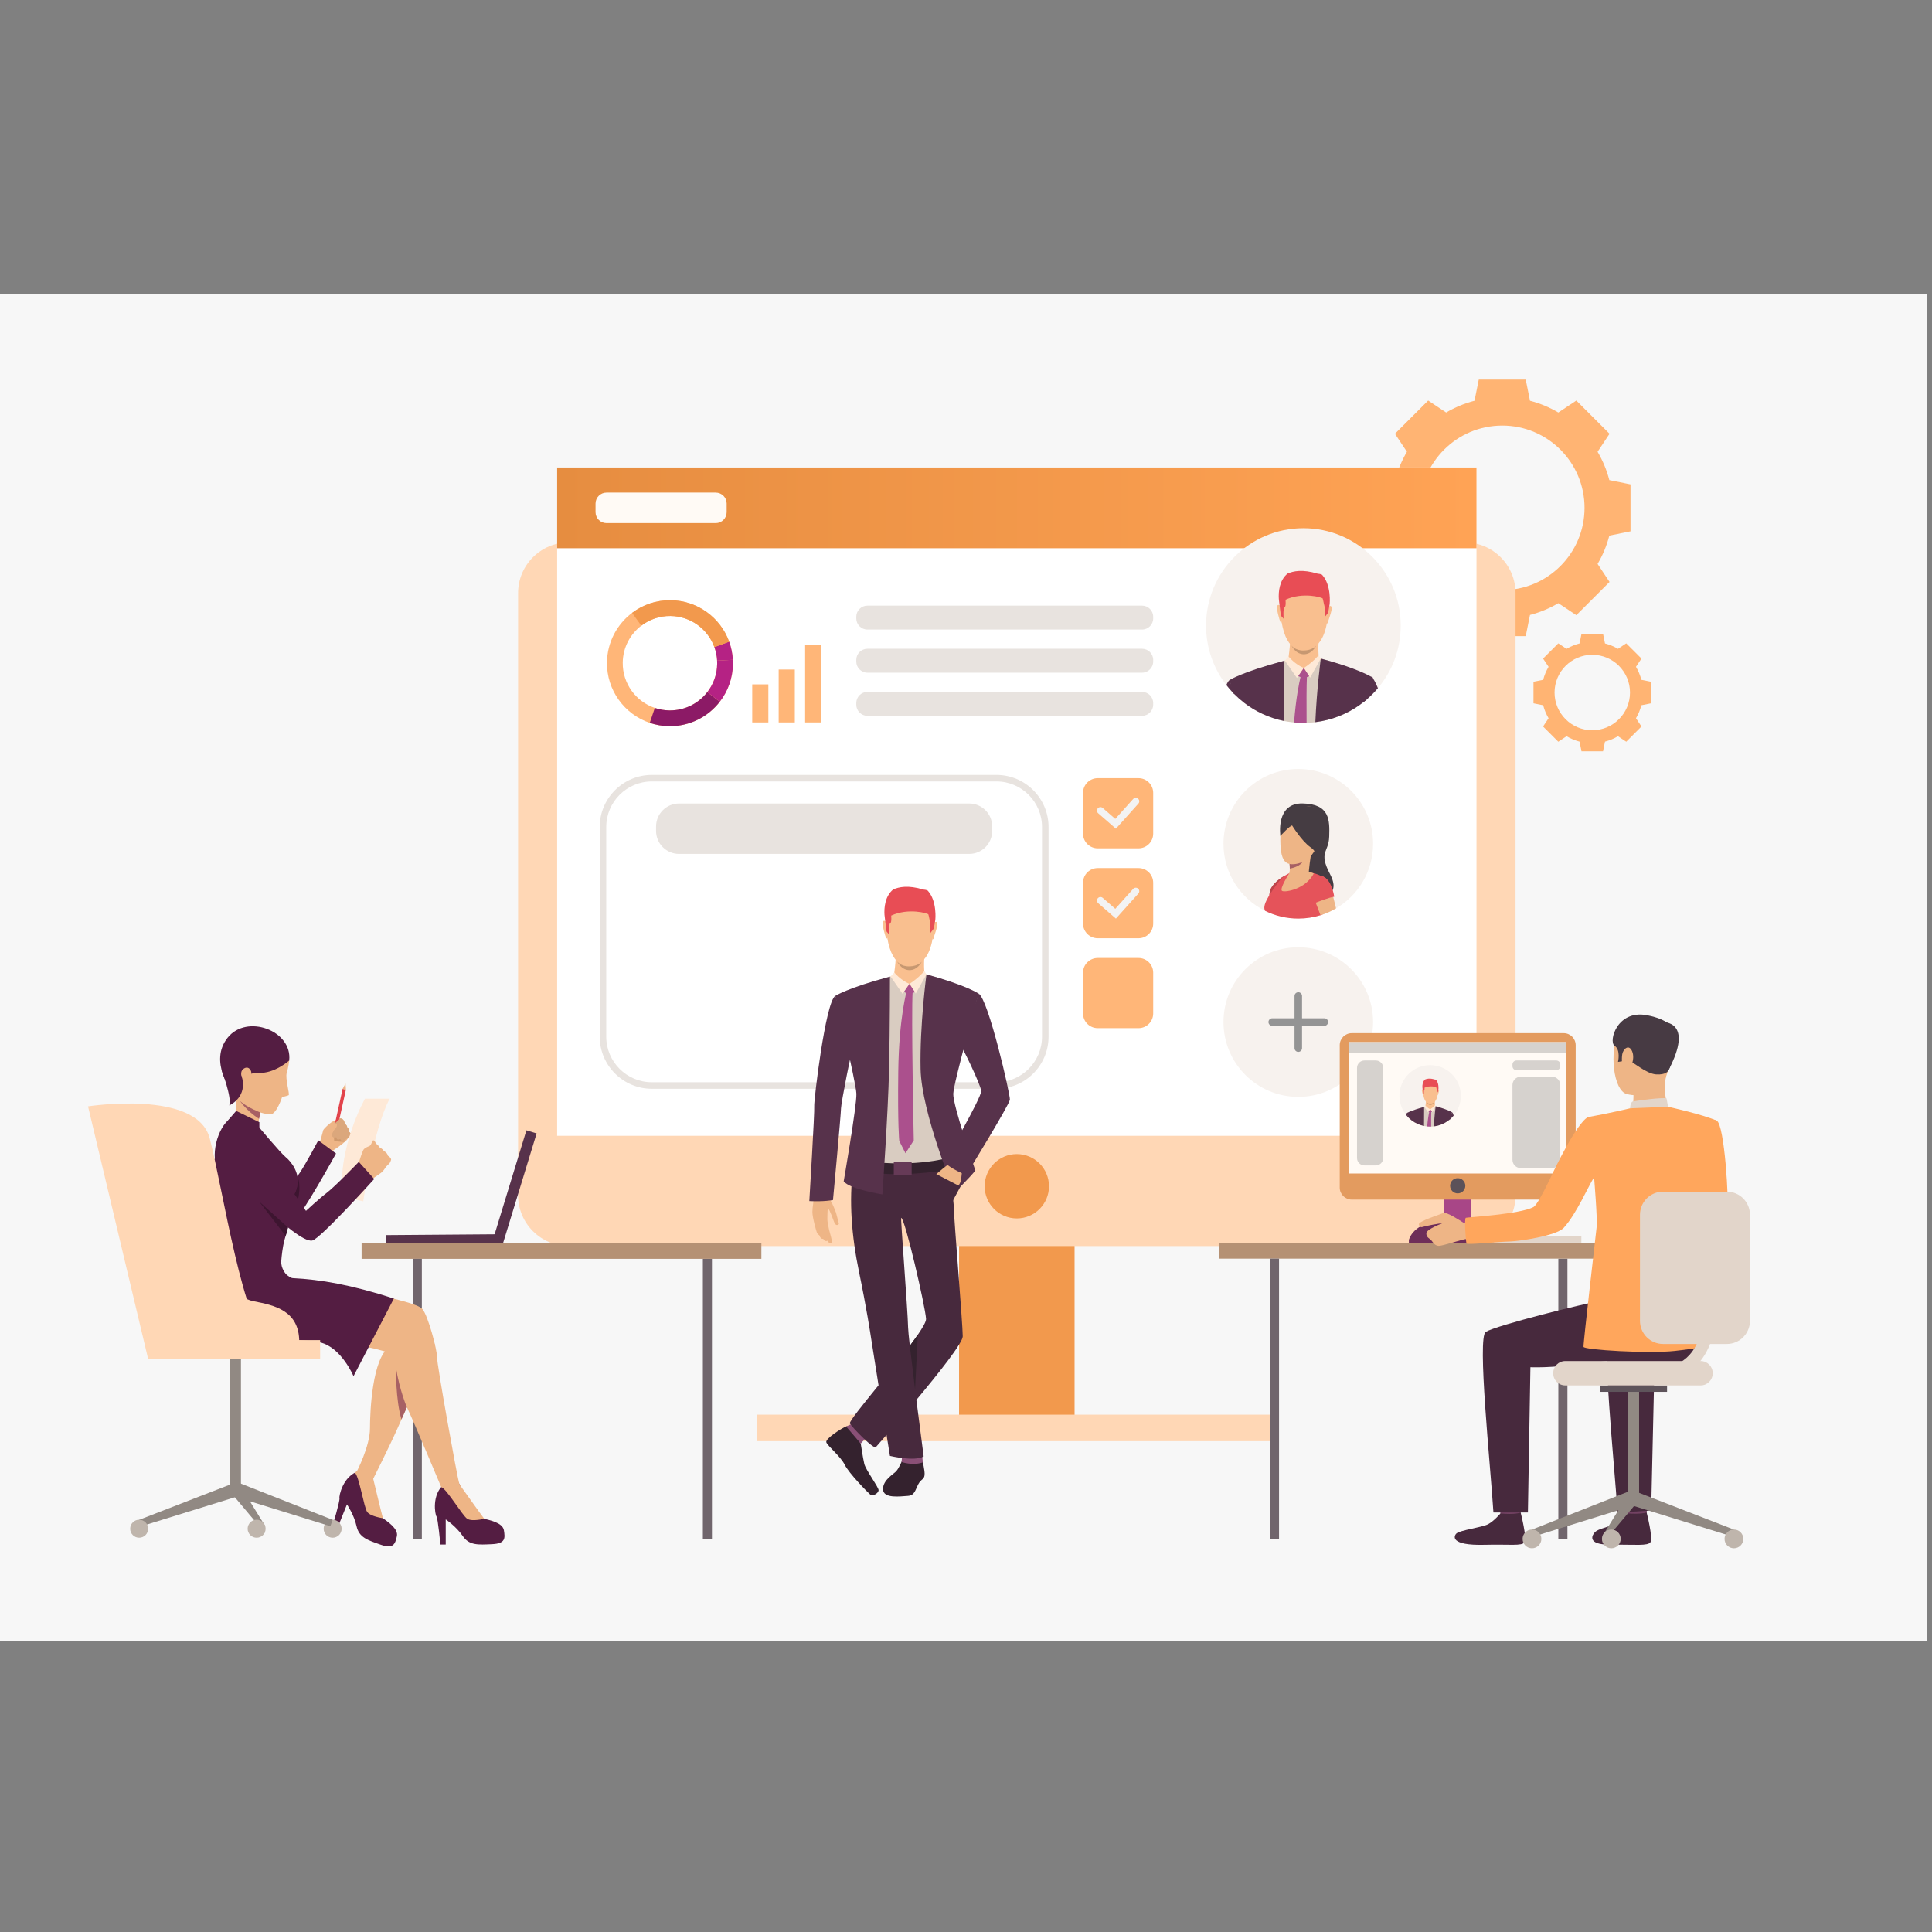 <svg xmlns="http://www.w3.org/2000/svg" xmlns:svgjs="http://svgjs.com/svgjs" xmlns:xlink="http://www.w3.org/1999/xlink" width="288" height="288"><rect width="100%" height="100%" fill="#808080" stroke="none"/><svg xmlns="http://www.w3.org/2000/svg" width="288" height="288" viewBox="0 0 809.453 565.92"><defs><linearGradient id="b" x1="0" x2="1" y1="0" y2="0" gradientTransform="matrix(2896.08 0 0 -2896.08 1755.09 3570.74)" gradientUnits="userSpaceOnUse" spreadMethod="pad"><stop class="stopColor40d5e6 svgShape" offset="0" stop-color="#e68d40"/><stop class="stopColor57f svgShape" offset="1" stop-color="#ffa355"/></linearGradient><clipPath id="a" clipPathUnits="userSpaceOnUse"><path d="m 1755.09,3443.61 h 2896.08 v 254.27 H 1755.09 Z" class="color000 svgShape"/></clipPath></defs><g class="color000 svgShape" transform="matrix(.133 0 0 -.133 0 565.92)"><path fill="#f7f7f7" d="M 6070.85,0 H 0 V 4244.42 H 6070.85 V 0" class="colorf7f7f7 svgShape"/><path fill="#ffb473" d="M4732.32 3311.54c-143.15 0-259.19 116.05-259.19 259.2 0 143.15 116.04 259.2 259.19 259.2 143.15 0 259.2-116.05 259.2-259.2 0-143.15-116.05-259.2-259.2-259.2zm337.33 346.6c-8.2 31.74-20.78 61.72-37.03 89.29l37.7 56.7-52.31 52.3-52.3 52.3-56.7-37.69c-27.57 16.25-57.54 28.83-89.29 37.03l-13.43 66.7h-73.97-73.97l-13.42-66.7c-31.75-8.2-61.72-20.78-89.29-37.03l-56.7 37.69-52.3-52.3-52.31-52.3 37.7-56.7c-16.25-27.57-28.83-57.55-37.03-89.29l-66.7-13.43v-73.97-73.97l66.7-13.42c8.2-31.75 20.78-61.73 37.03-89.29l-37.7-56.7 52.31-52.31 52.3-52.3 56.7 37.7c27.57-16.25 57.54-28.83 89.29-37.04l13.42-66.69h73.97 73.97l13.43 66.69c31.75 8.21 61.72 20.79 89.29 37.04l56.7-37.7 52.3 52.3 52.31 52.31-37.7 56.7c16.25 27.56 28.83 57.54 37.03 89.29l66.7 13.42v73.97 73.97l-66.7 13.43M5015.93 2870.18c-65.63 0-118.84 53.2-118.84 118.83 0 65.62 53.21 118.83 118.84 118.83 65.63 0 118.83-53.21 118.83-118.83 0-65.63-53.2-118.83-118.83-118.83zm154.64 158.89c-3.76 14.56-9.53 28.3-16.98 40.94l17.29 25.99-23.98 23.98-23.98 23.98-25.99-17.28c-12.64 7.45-26.38 13.21-40.94 16.97l-6.15 30.58h-33.91-33.91l-6.17-30.58c-14.55-3.76-28.29-9.52-40.92-16.97l-26 17.28-23.97-23.98-23.99-23.98 17.29-25.99c-7.45-12.64-13.22-26.38-16.99-40.94l-30.56-6.15v-33.91-33.91l30.56-6.16c3.77-14.55 9.54-28.29 16.99-40.93l-17.29-26 23.99-23.97 23.97-23.99 26 17.29c12.63-7.45 26.37-13.22 40.92-16.98l6.17-30.57h33.91 33.91l6.15 30.57c14.56 3.76 28.3 9.53 40.94 16.98l25.99-17.29 23.98 23.99 23.98 23.97-17.29 26c7.45 12.64 13.22 26.38 16.98 40.93l30.58 6.16v33.91 33.91l-30.58 6.15" class="color73c0ff svgShape"/><path fill="#f2994d" d="m 3021.18,672.441 h 363.89 V 1777.71 H 3021.18 V 672.441" class="color4da8f2 svgShape"/><path fill="#ffd7b5" d="m 1791.84,1245.29 h 2822.57 c 88.27,0 159.81,71.56 159.81,159.82 v 1897.03 c 0,88.26 -71.54,159.81 -159.81,159.81 H 1791.84 c -88.26,0 -159.81,-71.55 -159.81,-159.81 V 1405.11 c 0,-88.26 71.55,-159.82 159.81,-159.82" class="colorb5deff svgShape"/><path fill="#fff" d="M 1755.09,1592.67 H 4651.17 V 3697.88 H 1755.09 V 1592.67" class="colorfff svgShape"/><g class="color000 svgShape" clip-path="url(#a)"><path fill="url(#b)" d="m 1755.09,3443.61 h 2896.08 v 254.27 H 1755.09 v -254.27"/></g><path fill="#f2994d" d="m 3101.77,1433.71 c 0,-55.97 45.37,-101.36 101.36,-101.36 55.98,0 101.35,45.39 101.35,101.36 0,55.98 -45.37,101.36 -101.35,101.36 -55.99,0 -101.36,-45.38 -101.36,-101.36" class="color4da8f2 svgShape"/><path fill="#e8e3df" d="M2732.59 3187.41h864.98c19.44 0 35.18 15.75 35.18 35.17v5.01c0 19.42-15.74 35.17-35.18 35.17h-864.98c-19.42 0-35.17-15.75-35.17-35.17v-5.01c0-19.42 15.75-35.17 35.17-35.17M2732.59 3051.52h864.98c19.44 0 35.18 15.75 35.18 35.18v5c0 19.42-15.74 35.17-35.18 35.17h-864.98c-19.42 0-35.17-15.75-35.17-35.17v-5c0-19.43 15.75-35.18 35.17-35.18M2732.59 2915.63h864.98c19.44 0 35.18 15.75 35.18 35.17v5c0 19.43-15.74 35.18-35.18 35.18h-864.98c-19.42 0-35.17-15.75-35.17-35.18v-5c0-19.42 15.75-35.17 35.17-35.17M2053.33 2708.91c-79.17 0-143.58-64.42-143.58-143.6v-660.35c0-79.18 64.41-143.59 143.58-143.59h1085.6c79.17 0 143.58 64.41 143.58 143.59v660.35c0 79.18-64.41 143.6-143.58 143.6zm1085.6-968.12h-1085.6c-90.51 0-164.16 73.64-164.16 164.17v660.35c0 90.53 73.65 164.17 164.16 164.17h1085.6c90.52 0 164.16-73.64 164.16-164.17v-660.35c0-90.53-73.64-164.17-164.16-164.17" class="colordfe1e8 svgShape"/><path fill="#e8e3df" d="m 2139.2,2480.61 h 913.86 c 40.04,0 72.5,32.46 72.5,72.5 v 13.8 c 0,40.04 -32.46,72.5 -72.5,72.5 H 2139.2 c -40.04,0 -72.5,-32.46 -72.5,-72.5 v -13.8 c 0,-40.04 32.46,-72.5 72.5,-72.5" class="colordfe1e8 svgShape"/><path fill="#ffd7b5" d="M 4021.67,630.719 H 2384.58 v 83.441 h 1637.09 v -83.441" class="colorb5deff svgShape"/><path fill="#f7f2ee" d="m 4325.47,2512.52 c 0,-86.76 -46.88,-162.56 -116.7,-203.48 -14.03,-8.2 -28.99,-15.02 -44.68,-20.22 -1.41,-0.48 -2.84,-0.94 -4.26,-1.38 -22.12,-6.87 -45.63,-10.56 -70,-10.56 -37.63,0 -73.19,8.81 -104.75,24.49 -77.58,38.57 -130.91,118.63 -130.91,211.15 0,130.14 105.51,235.65 235.66,235.65 130.14,0 235.64,-105.51 235.64,-235.65" class="coloreef0f7 svgShape"/><path fill="#453c42" d="m 4033.53,2537.39 c 0,0 -16.09,104.13 70.15,102.21 86.24,-1.92 85.08,-53.41 83.54,-104.51 -1.53,-51.1 -34.58,-47.26 2.7,-118.35 37.26,-71.08 -32.28,-71.08 -32.28,-71.08 l -53.96,74.16 -70.15,117.57" class="color3c4145 svgShape"/><path fill="#eeb586" d="m 4094.24,2629.61 c 0,0 -58.41,-9.22 -60.71,-92.22 -2.3,-82.99 15.76,-100.67 66.86,-83.38 51.1,17.29 67.24,104.13 68.39,117.58 1.16,13.45 4.23,68.01 -74.54,58.02" class="coloreea886 svgShape"/><path fill="#e5535a" d="m 4196.8,2340.94 c 0.18,-24.86 -13.12,-41.49 -32.71,-52.12 -1.41,-0.48 -2.84,-0.94 -4.26,-1.38 -22.12,-6.87 -45.63,-10.56 -70,-10.56 -37.63,0 -73.19,8.81 -104.75,24.49 -7.11,14.17 3.19,34.29 24.09,65.17 14.34,21.22 28.42,42.89 52.5,53.42 35.51,5.66 73.12,6 99.6,-8.97 21.12,-11.94 35.19,-33.6 35.53,-70.05" class="colore55353 svgShape"/><path fill="#e5535a" d="m 4020.6,2367.79 -26.85,-42.32 c 0.06,0.23 1.85,6.64 4.89,25.2 0.57,3.52 1.2,7.48 1.86,11.92 0.19,1.31 0.47,2.62 0.84,3.9 v 0.01 c 11.5,26.49 47.34,46.2 48.64,46.86 l -29.38,-45.57" class="colore55353 svgShape"/><path fill="#eeb586" d="M4208.77 2309.04c-14.03-8.2-28.99-15.02-44.68-20.22-1.41-.48-2.84-.94-4.26-1.38-5.96 15.38-11.12 28.68-12.25 32.13-.32.99-1.09 2.87-2.14 5.39-4.84 11.77-15.68 37.93-15.81 58.41-.08 13.19 4.27 24.02 17.55 27.09 5.24 1.21 9.91 1.29 14.09.53 14.84-2.69 23.49-16.01 28.31-27.82.09-.21.16-.4.23-.6 4.03-10.04 5.29-18.82 5.29-18.82 0 0 .24-.93.67-2.6.83-3.29 2.42-9.54 4.49-17.74 2.36-9.41 5.34-21.36 8.51-34.37M4133.25 2491.4c-5.07-9.56-10.41-68.91-10.41-68.91 0 0-71.44-27-64.12-11.72 3.31 6.93 4.28 15.92 4.35 23.67.07 6.12-.44 11.46-.79 14.42-.19 1.56-.33 2.46-.33 2.46 0 0 76.36 49.64 71.3 40.08" class="coloreea886 svgShape"/><path fill="#453c42" d="m 4070.42,2570.05 c 0,0 29.97,-48.79 57.25,-68.01 27.29,-19.21 13.45,-34.58 13.45,-34.58 0,0 71.18,149.86 3.5,160.23 -67.67,10.37 -109.17,11.14 -111.09,-90.3 0,0 30.74,33.43 36.89,32.66" class="color3c4145 svgShape"/><path fill="#a76064" d="m 4103.01,2454.97 c -10.96,-16.17 -39.93,-20.53 -39.93,-20.53 0,0 0,0 -0.01,0 0.07,6.12 -0.44,11.46 -0.79,14.42 18.6,-3.59 40.73,6.11 40.73,6.11" class="colora77860 svgShape"/><path fill="#bd444a" d="m 4001.47,2366.81 c -0.01,0 -0.01,0 -0.01,0 0,0 -1.55,-3.22 -2.82,-16.14 l 10.52,15.87 c 0,0 18.78,26.95 25.23,33.95 6.44,7.01 15.76,13.16 15.76,13.16 0,0 -37.45,-17.78 -48.68,-46.84" class="colorbd4444 svgShape"/><path fill="#e5535a" d="m 4143.61,2326.63 c 0,0 45.85,17.99 59.41,19.03 0,0 -9.22,73.62 -54.26,65.82 -45.03,-7.8 -5.15,-84.85 -5.15,-84.85" class="colore55353 svgShape"/><path fill="#eeb586" d="m 4061.67,2419.96 c 0,0 -33.66,-51.76 -22.27,-56.27 11.4,-4.53 73.07,6.03 99.3,55.19 0,0 -39.21,20.11 -77.03,1.08" class="coloreea886 svgShape"/><path fill="#57324b" d="m 1582.93,1248.95 -367.21,-2.79 -0.26,33.64 367.22,2.78 0.25,-33.63" class="color323657 svgShape"/><path fill="#57324b" d="m 1690.44,1600.12 -107.39,-351.17 -32.17,9.83 107.4,351.16 32.16,-9.82" class="color323657 svgShape"/><path fill="#70656c" d="m 2242.77,322.289 h -28.65 v 882.791 h 28.65 V 322.289" class="color706865 svgShape"/><path fill="#b59174" d="m 1139.09,1205.08 h 1259.4 v 50.19 h -1259.4 v -50.19" class="colorb59074 svgShape"/><path fill="#70656c" d="m 1300.22,322.27 h 28.66 v 882.81 h -28.66 V 322.27" class="color706865 svgShape"/><path fill="#918983" d="m 759.027,467.141 h -34.449 v 434.781 h 34.449 V 467.141" class="color918783 svgShape"/><path fill="#541d42" d="M1174.18 518.422c0 0 .35-19.223 6.58-41.602 4.57-16.41 13.76-79.961 25.49-88.851 11.72-8.887 49.55-32.438 43.99-56.637-5.55-24.203-10.25-41.082-51.09-26.754-40.84 14.344-68.15 22.531-76 58.383-7.84 35.84-30.19 68.48-30.19 68.48l-29.52-73.429-15.57 6.269c0 0 23.54 79.309 21.51 86.379-2.02 7.07 10.8 70.078 60.2 85.692 49.39 15.597 44.6-17.93 44.6-17.93M1447 495.25c0 0 7.49-17.691 21.62-36.129 10.36-13.519 42.59-69.051 56.79-72.922 14.2-3.871 58.08-11.621 61.95-36.14 3.88-24.52 5.81-41.95-37.43-43.887-43.24-1.934-71.63-4.512-92.28 25.816-20.65 30.34-53.56 52.274-53.56 52.274v-79.133h-16.78c0 0-7.74 82.351-12.26 88.16-4.52 5.813-16.14 69.051 23.88 101.961 40.01 32.922 48.07 0 48.07 0" class="color1d3b54 svgShape"/><path fill="#eeb586" d="m 1007.36,1570.63 c 0,0 9.61,34.08 10.55,38.53 0.93,4.43 10.03,13.26 21.35,22.48 11.33,9.23 30.75,16.62 33.16,15.87 2.4,-0.75 5.18,-0.39 9.15,-5.49 3.97,-5.1 4.51,-11.6 4.51,-11.6 0,0 7.85,-3.99 7.91,-12.05 0,0 7.22,-4.09 5.8,-13.25 0,0 6.93,-4.2 5.34,-10.76 0,0 -9.1,-8.87 -11.53,-13.11 -2.42,-4.26 -22.61,-21.39 -44.5,-34.83 0,0 -27.95,-20.64 -41.74,24.21" class="coloreea886 svgShape"/><path fill="#cf996c" d="m 1049.18,1597.64 c 0,0 4.14,-14.35 3.27,-18.97 -0.88,-4.61 32.76,-5.28 32.76,-5.28 0,0 -18.46,28.81 -36.03,24.25" class="colorcf8c6c svgShape"/><path fill="#541d42" d="m 670.473,1512.03 c 13.586,21.99 31.699,31.9 89.25,-7.91 57.547,-39.79 44.031,-32 57.804,-44.62 13.782,-12.6 74.161,-44.17 74.161,-44.17 0,0 35.269,35.06 52.183,59.98 19.067,28.07 58.869,103.07 58.869,103.07 l 55.8,-41.54 c 0,0 -108.411,-196.56 -131.056,-211.09 -22.636,-14.52 -90.867,9.78 -126.386,24.74 -35.516,14.97 -73.118,34.34 -89.34,38.36 -16.223,4.02 -76.707,65.82 -41.285,123.18" class="color1d3b54 svgShape"/><path fill="#e2434b" d="m 1062.56,1615.02 -10.41,2.29 27.14,123.16 10.42,-2.3 -27.15,-123.15" class="coloreb4747 svgShape"/><path fill="#dba77c" d="m 1069.36,1645.21 c 0,0 -28.13,-24.09 -24.81,-29.1 3.31,-5 7.57,-4.83 7.57,-4.83 l -7.08,-15.17 c 0,0 0.98,-12.68 14.51,-7.91 0,0 -0.31,-11.95 12.2,-5.78 0,0 3.31,-7.97 9.62,-6.14 6.3,1.83 23.76,18.08 23.76,18.08 0,0 2.14,5.07 -5.34,10.76 0,0 1.88,8.69 -5.8,13.25 0,0 0.42,7.21 -7.91,12.05 0,0 -0.33,16.12 -13.66,17.09 0,0 -1.88,-1.28 -3.06,-2.3" class="colordb9c7c svgShape"/><path fill="#eeb586" d="m 1018.3,1608.79 c 0,0 18.84,17.04 33.22,21.84 3.25,1.08 6.6,1.54 8.83,-1.08 2.23,-2.62 1.29,-9.16 -6.5,-16.96 -7.79,-7.8 -14.28,-21.45 -14.28,-21.45 0,0 -10.35,-5.67 -21.27,17.65" class="coloreea886 svgShape"/><path fill="#3d1530" d="m 938.734,1392.65 c 0,0 11.332,41.06 -2.015,72.86 0,0 5.078,-32.91 -9.336,-56.31 -10.442,-16.96 11.351,-16.55 11.351,-16.55" class="color152c3d svgShape"/><path fill="#fee9d7" d="m 1144.34,1386.29 c 0,0 30.37,225.1 83.34,323.24 h -77.89 c 0,0 -87.24,-153.72 -70.88,-308.97 l 65.43,-14.27" class="coloreddad3 svgShape"/><path fill="#eeb586" d="m 1162.98,1554.81 c 0,0 8.89,16.56 11.03,21.97 2.14,5.4 10.87,-3.98 9.55,-10.92 -1.31,-6.94 -20.58,-11.05 -20.58,-11.05" class="coloreea886 svgShape"/><path fill="#eeb586" d="M1232.06 1517.17c0 0-2.36-8.12-5.11-11.16 0 0-5.44-5.15-9.09-9.06-1.15-1.24-2.13-2.34-2.68-3.12-2.33-3.25-6.46-11.11-14.25-17.37-7.77-6.26-37.48-25.59-37.48-25.59l-20.96 22.39-16.78 17.45c0 0 14.18 53.3 20.76 59.97.64.66 1.3 1.27 1.97 1.8 6.12 5.11 12.81 6.35 16.32 8.65 1.29.85 14.74 8.36 19.02 6.7 5.96-2.3 9.16-6.32 10.08-10.59 0 0 11.47-5.03 15.29-12.53 0 0 10.73-4.3 12.83-14.99 0 0 10.39-5.58 10.08-12.55M1369.95 935.891c0 0-51.47-115.801-88.21-198.442-6.16-13.91-11.93-26.871-16.96-38.179-5.89-13.258-10.78-24.239-14.15-31.829-23.38-52.601-80.9-167.32-80.9-167.32 0 0-43.27-1.652-45.78 35.098 0 0 41.52 79.621 41.52 135.562 0 55.957 7.51 220.758 60.96 256.391 65.18 43.437 107.5 51.668 143.52 8.719" class="coloreea886 svgShape"/><path fill="#eeb586" d="m 894.047,1155.99 c 0,0 10.859,-10.86 20.047,-13.36 9.183,-2.51 162.846,-14.21 233.826,-37.59 70.99,-23.38 165.36,-38.42 182.89,-58.46 17.54,-20.04 46.77,-130.271 45.93,-151.15 -0.83,-20.879 62.39,-372.711 70.26,-400.18 4.18,-14.551 -57.17,-8.98 -57.17,-8.98 0,0 -87.17,207.902 -105.78,246.312 -34.21,70.566 -35.92,156.996 -48.44,170.367 -12.53,13.36 -151.99,43.422 -232.16,43.422 -80.173,0 -259.72,-6.68 -278.93,4.18 -19.207,10.859 -139.461,90.189 -89.352,196.249 50.102,106.05 258.879,9.19 258.879,9.19" class="coloreea886 svgShape"/><path fill="#541d42" d="M 1240.83,1080.04 1113.64,835.289 c 0,0 -38.31,90.82 -105.15,106.461 -66.849,15.621 -333.603,7.25 -333.603,7.25 0,0 -122.407,154.84 -17.582,236.07 104.824,81.23 227.238,-12.78 227.238,-12.78 0,0 25.293,-27.42 37.523,-28.02 88.944,-4.43 183.784,-21 318.764,-64.23" class="color1d3b54 svgShape"/><path fill="#eeb586" d="M1525.41 386.199c0 0-38.72-9.687-53.56 0-14.84 9.672-65.31 94.961-82.02 100.071 0 0 16.2 32.859 57.17 8.98 0 0 67.44-94.859 78.41-109.051M1206.25 387.969c0 0-39.54 5.472-49.7 19.992-10.16 14.508-25.16 112.469-38.77 123.449 0 0 27.29 24.449 56.4-12.988 0 0 27.18-113.172 32.07-130.453M802.27 1924.61c30.55 1.48 98.304-13.89 108.746-94.84 0 0-2.442-21.82-7.739-38.98-5.297-17.14 10.067-67.7 6.059-70.2-4.008-2.48-20.582-5.68-20.582-5.68 0 0-17.816-55.23-37.211-54.76-19.391.48-92.797 15.63-127.371 84.35-34.57 68.71-45.25 174.14 78.098 180.11" class="coloreea886 svgShape"/><path fill="#eeb586" d="m 825.348,1685.34 c 0,0 -2.383,-7.74 -5.094,-19.23 -1.387,-5.87 -2.856,-12.71 -4.137,-20 -3.515,-20.15 -5.582,-43.71 -0.359,-59.39 0,0 -42.871,-14.85 -76.742,45.74 0,0 14.543,65.28 -4.36,104.87 -18.898,39.57 90.692,-51.99 90.692,-51.99" class="coloreea886 svgShape"/><path fill="#541d42" d="m 911.016,1829.77 c 0,0 -46.868,-42.07 -96.442,-38.74 -50.344,3.39 -83.027,-59.53 -83.027,-59.53 0,0 -74.938,94.05 -14.527,170.08 60.414,76.06 204.71,22.55 193.996,-71.81" class="color1d3b54 svgShape"/><path fill="#eeb586" d="m 791.746,1791.4 c -0.266,9.53 -10.867,23.83 -26.476,10.81 -15.618,-13.03 5.378,-58.32 18.171,-53.89 12.797,4.44 8.586,33.23 8.305,43.08" class="coloreea886 svgShape"/><path fill="#a76064" d="m 820.254,1666.11 c -1.387,-5.87 -2.856,-12.71 -4.137,-20 -39.812,25.29 -59.851,55.98 -59.851,55.98 22.757,-20.58 63.988,-35.98 63.988,-35.98" class="colora77860 svgShape"/><path fill="#541d42" d="m 936.477,1434.54 c -9.028,-41.82 -32.77,-44.01 -31.332,-74.91 1.441,-30.89 10.668,-33.54 -5.309,-82.26 -2.957,-9.01 -5.359,-18.83 -7.297,-28.85 -0.226,-1.18 -0.465,-2.38 -0.664,-3.57 -1.047,-5.62 -1.93,-11.29 -2.699,-16.87 -1.422,-10.34 -2.446,-20.44 -3.16,-29.66 -1.879,-24.04 15.824,-42.6 15.824,-42.6 0,0 -156.313,-93.65 -263.625,-80.51 0,0 27.781,116.78 43.086,156.9 15.297,40.11 10.676,225.47 -0.582,265.24 -16.614,58.7 16.578,146.71 61.949,158.18 l 70.352,-32.58 c 0,0 70.863,-84.63 86.761,-97.4 15.883,-12.79 45.86,-48.7 36.696,-91.11" class="color1d3b54 svgShape"/><path fill="#541d42" d="m 703.941,1605.9 c 19.868,16.54 48.618,44.86 90.551,-11.15 41.934,-56.02 72.442,-92.11 81.504,-108.45 9.063,-16.34 87.891,-130.14 87.891,-130.14 0,0 41.873,38.88 65.823,57.12 26.99,20.57 100.55,97.21 100.55,97.21 l 48.62,-53.91 c 0,0 -168.67,-187.16 -194.747,-193.75 -26.082,-6.6 -99.133,59.13 -128.063,84.61 -28.925,25.47 -110.097,118.23 -124.199,127.2 -14.101,8.96 -79.738,88.11 -27.93,131.26" class="color1d3b54 svgShape"/><path fill="#a76064" d="m 1281.74,737.449 c -6.16,-13.91 -11.93,-26.871 -16.96,-38.179 -18.93,60.871 -17.37,162.589 -17.37,162.589 11.37,-70.918 33.99,-123.597 34.33,-124.41" class="colora77860 svgShape"/><path fill="#ffd7b5" d="M 466.723,949 H 1008.49 V 889.379 H 466.723 V 949" class="colorb5deff svgShape"/><path fill="#ffd7b5" d="m 748.633,1139.16 c 0,0 -13.656,-55.23 50.648,-67.78 64.313,-12.55 143.395,-28.58 143.395,-127.79 H 719.645 l 28.988,195.57" class="colorb5deff svgShape"/><path fill="#eeb586" d="m 1079.29,1740.47 9.21,16.97 1.21,-19.27 z" class="coloreea886 svgShape"/><path fill="#ffd7b5" d="M 466.723,889.379 277.324,1685.38 c 0,0 342.406,53.5 383.199,-100.26 40.793,-153.77 107.907,-610.499 189.493,-638.741 81.586,-28.238 -383.293,-57 -383.293,-57" class="colorb5deff svgShape"/><path fill="#3d1530" d="m 907.141,1303.96 c 0,0 -3.493,-14.61 -7.219,-26.7 l -83.305,108.03 90.524,-81.33" class="color152c3d svgShape"/><path fill="#541d42" d="M698.297 1799.1c0 0 32.933-87 23.976-110.76 0 0 51.403 21.95 42.02 78.96-9.383 56.99-65.996 31.8-65.996 31.8M817.074 1618.21v17.22l-73.094 35.6-25.289-29.21 98.383-23.61" class="color1d3b54 svgShape"/><path fill="#bfb5ac" d="m 1076.19,354.891 c 0,-15.641 -12.68,-28.321 -28.32,-28.321 -15.64,0 -28.32,12.68 -28.32,28.321 0,15.648 12.68,28.32 28.32,28.32 15.64,0 28.32,-12.672 28.32,-28.32" class="colorbfb2ac svgShape"/><path fill="#918983" d="m 438.402,382.961 7.172,-20.18 303.059,93.899 -14.528,40.859 -295.703,-114.578" class="color918783 svgShape"/><path fill="#918983" d="m 1047.87,382.961 -7.17,-20.18 -303.059,93.899 13.316,43.422 296.913,-117.141" class="color918783 svgShape"/><path fill="#918983" d="m 834.348,364.941 v -23.472 l -96.707,115.211 13.316,43.422 83.391,-135.161" class="color918783 svgShape"/><path fill="#bfb5ac" d="M836.754 354.891c0-15.641-12.684-28.321-28.324-28.321-15.641 0-28.325 12.68-28.325 28.321 0 15.648 12.684 28.32 28.325 28.32 15.64 0 28.324-12.672 28.324-28.32M466.723 354.891c0-15.641-12.676-28.321-28.321-28.321-15.644 0-28.32 12.68-28.32 28.321 0 15.648 12.676 28.32 28.32 28.32 15.645 0 28.321-12.672 28.321-28.32" class="colorbfb2ac svgShape"/><path fill="#f7f2ee" d="m 4412.51,3200.02 c 0,-75.14 -27.01,-143.93 -71.84,-197.26 -10.5,-12.47 -21.95,-24.09 -34.27,-34.74 -3.51,-3.03 -7.11,-6.01 -10.76,-8.87 -4.13,-3.27 -8.34,-6.41 -12.63,-9.47 -40.36,-28.6 -87.94,-47.69 -139.45,-53.99 -9.07,-1.12 -18.28,-1.83 -27.59,-2.13 -3.34,-0.11 -6.7,-0.16 -10.07,-0.16 -9.92,0 -19.73,0.47 -29.4,1.39 -10.81,1.03 -21.46,2.61 -31.91,4.75 -46.45,9.42 -89.09,29.34 -125.33,57.2 -10.94,8.39 -21.28,17.49 -30.95,27.26 -1.89,1.89 -3.75,3.82 -5.58,5.77 -6.88,7.26 -13.36,14.86 -19.46,22.77 -40.13,51.84 -64,116.87 -64,187.48 0,169.34 137.29,306.63 306.63,306.63 169.34,0 306.61,-137.29 306.61,-306.63" class="coloreef0f7 svgShape"/><path fill="#d9ccc1" d="m 4305.63,3030.83 -22.62,-81.15 c -40.36,-28.6 -87.94,-47.69 -139.45,-53.99 -9.07,-1.12 -18.28,-1.83 -27.59,-2.13 -3.34,-0.11 -6.7,-0.16 -10.07,-0.16 -9.92,0 -19.73,0.47 -29.4,1.39 -10.81,1.03 -21.46,2.61 -31.91,4.75 -46.45,9.42 -89.09,29.34 -125.33,57.2 -4.33,26.83 -8.99,56.52 -13.09,84.29 22.54,8.39 94.26,32.78 139.53,48.09 0.63,0.22 1.27,0.42 1.88,0.63 1,0.35 1.98,0.68 2.94,0.99 2.69,0.91 5.25,1.78 7.69,2.6 2.48,0.84 4.84,1.63 7.04,2.39 9.27,3.12 15.81,5.32 18.14,6.09 0.02,0.02 0.02,0.02 0.04,0.02 0.61,0.21 0.92,0.32 0.92,0.32 l 0.53,-0.03 60.87,-4.56 10.2,-0.76 3.19,-0.24 c 0,0 0.46,-0.11 1.38,-0.35 3.67,-0.93 14.34,-3.73 28.46,-8.04 0.02,0 0.05,-0.01 0.07,-0.01 36.04,-11.04 94.53,-31.99 116.58,-57.34" class="colord9c7c1 svgShape"/><path fill="#f9bf8f" d="m 4121.86,3352.27 c 0,0 73,-12.32 60.62,-126.6 -12.39,-114.29 -76.81,-104.21 -81.14,-104.05 -4.3,0.16 -64.8,-1.38 -68,138.36 0,0 -0.92,103.32 88.52,92.29" class="coloreea987 svgShape"/><path fill="#f9bf8f" d="M4153.84 3154.75c0 0-2.51-47.03 1.93-57.27 4.45-10.24-58.62-42.63-97.8-5.74 0 0 7.92 51.42 5.46 69.57-2.46 18.16 90.41-6.56 90.41-6.56M4183.97 3257.97c0 0 8.1 8.47 10.94-.22 2.84-8.7-12.94-47.22-11.96-48.96 0 0-1.49-3.34-3.39-1.47-1.91 1.87 4.41 50.65 4.41 50.65M4034.18 3261.05c0 0-7.75 8.79-10.94.22-3.2-8.56 8.47-47.03 9.93-49.4 0 0 2.51-3.95 4.49-2.16 1.97 1.79-3.48 51.34-3.48 51.34" class="coloreea987 svgShape"/><path fill="#e84d55" d="m 4188.64,3267.68 c -2.53,-15.64 -4.89,-27.26 -4.89,-27.26 l -10.63,-13.87 c 0,0 0.63,30.68 -1,35.5 -0.61,1.83 -1.33,5.06 -2.08,8.56 -1.23,5.78 -2.47,12.31 -3.33,14.48 -1.36,3.48 -62.56,21.35 -117.08,-3.75 0,0 0.47,-4.72 0.43,-9.98 -0.01,-6.13 -0.68,-12.98 -3.49,-14.02 -5.23,-1.91 -3.05,-35.9 -3.05,-35.9 l -8.5,9.8 c 0,0 -2.46,17.76 -4.87,38.17 0,0 -0.01,0.05 -0.02,0.15 -0.55,4.76 -1.11,9.65 -1.64,14.51 -1.22,20.53 0.81,57.81 27.55,79.7 18.04,7.73 46.84,14.29 94.84,-0.41 0,0 11.02,-0.73 14.11,-3.71 29.9,-32.9 23.65,-91.97 23.65,-91.97" class="colore8734d svgShape"/><path fill="#c79871" d="m 4068.44,3136.9 c 0,0 11.65,-16.18 38.72,-15.57 27.07,0.61 38.82,14.73 38.82,14.73 0,0 -12.81,-26.81 -38.94,-26.52 -26.15,0.28 -38.6,27.36 -38.6,27.36" class="colorc78d71 svgShape"/><path fill="#f9bf8f" d="m 4050.53,3090.76 c 0,0 19.56,-34.06 56.68,-37.27 23.56,-2.03 43.94,27.8 53.49,42.46 0,0 -52.73,22.57 -110.17,-5.19" class="coloreea987 svgShape"/><path fill="#fee9d7" d="M4153.93 3106.72c0 0-14.92-19.55-46.72-40.47l19.78-30.47 33.71 60.17-6.77 10.77M4059.46 3102.16c0 0 18.99-23.8 47.75-35.91l-21.7-31.39-37.93 54.9 11.88 12.4" class="coloreddad3 svgShape"/><path fill="#ab508d" d="m 4107.21,3066.25 16.95,-25.79 c 0,0 -17.79,-10.06 -34.34,0.64 l 17.39,25.15" class="color5073ab svgShape"/><path fill="#57324b" d="M4325.21 3035.62c0 0-.17-.58-.49-1.69-1.86-6.62-9.01-32.07-18.32-65.91-3.51-3.03-7.11-6.01-10.76-8.87-4.13-3.27-8.34-6.41-12.63-9.47-40.36-28.6-87.94-47.69-139.45-53.99 4.54 106.14 17.14 200.26 17.14 200.26 9.94-2.61 19.36-5.21 28.28-7.77.02 0 .05-.01.07-.01 77.8-22.33 117.25-41.93 130.71-49.37.11-.04.21-.11.29-.16 3.52-1.96 5.16-3.02 5.16-3.02M4044.59 2899.54c-46.45 9.42-89.09 29.34-125.33 57.2-10.94 8.39-21.28 17.49-30.95 27.26-1.89 1.89-3.75 3.82-5.58 5.77-5.37 22.79-8.94 37.67-9.17 38.63l-.01.05c0 0 37.94 24.93 172.15 60.75 0 0 0-.04 0-.08 0-3.07.08-89.17-1.11-189.58" class="color323657 svgShape"/><path fill="#ab508d" d="m 4116.92,3037.63 c -1.25,-27.95 -1.38,-82.19 -0.95,-144.07 -3.34,-0.11 -6.7,-0.16 -10.07,-0.16 -9.92,0 -19.73,0.47 -29.4,1.39 5.9,76.32 15.84,124.04 20.37,142.92 1.48,6.19 2.39,9.27 2.39,9.27 l 17.99,-2.97 c -0.13,-1.95 -0.23,-4.07 -0.33,-6.38" class="color5073ab svgShape"/><path fill="#57324b" d="M4340.67 3002.76c-10.5-12.47-21.95-24.09-34.27-34.74-3.51-3.03-7.11-6.01-10.76-8.87l24.12 79.65.01.03c.1-.06.2-.11.28-.19 1.49-.96 3.03-2.55 4.67-4.71 4.74-6.19 10.16-17.06 15.95-31.17M3888.31 2984c-1.89 1.89-3.75 3.82-5.58 5.77-6.88 7.26-13.36 14.86-19.46 22.77 3.45 8.28 6.91 13.84 10.28 15.91l.01-.05 14.75-44.4" class="color323657 svgShape"/><path fill="#fffaf5" d="m 2254.57,3522.7 h -343.98 c -19.08,0 -34.55,15.46 -34.55,34.54 v 27 c 0,19.08 15.47,34.55 34.55,34.55 h 343.98 c 19.08,0 34.54,-15.47 34.54,-34.55 v -27 c 0,-19.08 -15.46,-34.54 -34.54,-34.54" class="colorf5f7ff svgShape"/><path fill="#ffb678" d="m 1961.74,3083.31 c 0.61,47.52 23.46,89.56 58.52,116.32 25.55,19.53 57.54,30.95 92.15,30.51 63.63,-0.81 117.4,-41.47 137.92,-97.94 l 0.04,-0.08 c 4.87,-13.44 7.86,-27.76 8.67,-42.68 0.17,-3.29 0.22,-6.61 0.2,-9.96 -0.44,-33.63 -12.01,-64.49 -31.13,-89.15 -27.61,-35.61 -71,-58.3 -119.51,-57.67 -16.05,0.21 -31.43,2.94 -45.82,7.81 -59.43,20.09 -101.88,76.69 -101.04,142.84 z m 85.13,-189.88 c 19.17,-6.5 39.71,-10.13 61.07,-10.41 64.72,-0.83 122.61,29.41 159.43,76.88 25.53,32.92 40.95,74.1 41.5,118.95 0.06,4.45 -0.03,8.9 -0.26,13.28 -1.06,19.93 -5.07,39.07 -11.6,57.03 -27.36,75.31 -99.09,129.53 -183.95,130.63 -45.73,0.59 -88.02,-14.33 -121.91,-39.9 -47.34,-35.69 -78.23,-92.1 -79.04,-155.95 -1.13,-88.19 55.47,-163.69 134.76,-190.51" class="color78c2ff svgShape"/><path fill="#8c1a66" d="m 2228.11,2990.32 39.25,-30.41 c -36.82,-47.48 -94.7,-77.72 -159.42,-76.89 -21.36,0.27 -41.89,3.91 -61.08,10.41 l 15.93,47.03 c 14.39,-4.86 29.78,-7.59 45.79,-7.79 48.52,-0.63 91.91,22.05 119.53,57.65" class="color1a598c svgShape"/><path fill="#b52284" d="m 2259.02,3089.45 49.59,2.69 c 0.23,-4.39 0.33,-8.83 0.26,-13.29 -0.57,-44.85 -15.98,-86.03 -41.51,-118.94 l -39.25,30.41 c 19.13,24.67 30.68,55.54 31.12,89.16 0.04,3.35 -0.03,6.68 -0.21,9.97" class="color2273b5 svgShape"/><path fill="#b52284" d="m 2259.04,3089.44 c -0.81,14.92 -3.8,29.24 -8.67,42.68 l -0.04,0.08 46.68,16.96 c 6.53,-17.96 10.54,-37.1 11.6,-57.03 l -49.57,-2.69" class="color2273b5 svgShape"/><path fill="#f2994d" d="m 1991.15,3239.89 c 33.89,25.57 76.18,40.49 121.91,39.9 84.86,-1.1 156.59,-55.32 183.95,-130.63 l -46.64,-17.04 -0.04,0.08 c -20.52,56.47 -74.29,97.13 -137.92,97.94 -34.61,0.44 -66.6,-10.98 -92.15,-30.51 l -29.11,40.26" class="color4da8f2 svgShape"/><path fill="#ffb678" d="m 3586.5,2498.18 h -128.52 c -25.54,0 -46.25,20.71 -46.25,46.25 v 128.52 c 0,25.54 20.71,46.25 46.25,46.25 h 128.52 c 25.55,0 46.25,-20.71 46.25,-46.25 v -128.52 c 0,-25.54 -20.7,-46.25 -46.25,-46.25" class="color78c2ff svgShape"/><path fill="#f3f3f3" d="m 3515.25,2560.01 -55.88,48.71 c -4.58,4 -5.06,10.95 -1.06,15.53 3.99,4.58 10.94,5.05 15.52,1.06 l 39.51,-34.44 56.34,62.84 c 4.07,4.53 11.03,4.9 15.55,0.85 4.53,-4.06 4.9,-11.02 0.84,-15.55 l -70.82,-79" class="colorf3f3f3 svgShape"/><path fill="#ffb678" d="m 3586.5,2214.97 h -128.52 c -25.54,0 -46.25,20.7 -46.25,46.25 v 128.51 c 0,25.54 20.71,46.25 46.25,46.25 h 128.52 c 25.55,0 46.25,-20.71 46.25,-46.25 v -128.51 c 0,-25.55 -20.7,-46.25 -46.25,-46.25" class="color78c2ff svgShape"/><path fill="#f3f3f3" d="m 3515.25,2276.79 -55.88,48.71 c -4.58,4 -5.06,10.95 -1.06,15.53 3.99,4.58 10.94,5.06 15.52,1.07 l 39.51,-34.45 56.34,62.84 c 4.07,4.53 11.03,4.91 15.55,0.85 4.53,-4.05 4.9,-11.01 0.84,-15.54 l -70.82,-79.01" class="colorf3f3f3 svgShape"/><path fill="#ffb678" d="m 3586.5,1931.75 h -128.52 c -25.54,0 -46.25,20.71 -46.25,46.25 v 128.51 c 0,25.55 20.71,46.25 46.25,46.25 h 128.52 c 25.55,0 46.25,-20.7 46.25,-46.25 V 1978 c 0,-25.54 -20.7,-46.25 -46.25,-46.25" class="color78c2ff svgShape"/><path fill="#34222e" d="m 2711.54,623.031 c 0,0 6.67,-44.801 11.14,-63.902 4.47,-19.109 45.78,-73.899 45.05,-83.231 -0.73,-9.316 -18.21,-20.296 -27,-12.789 -8.79,7.5 -67.17,67.481 -79.64,93.172 -12.48,25.688 -53.76,59.188 -57.98,70.598 -4.22,11.41 48.69,44.781 62.31,50.101 13.63,5.329 46.12,-53.949 46.12,-53.949" class="color1d2033 svgShape"/><path fill="#eeb586" d="m 2608.09,1420.06 c 0,0 5.46,-28.57 9.48,-33.85 4.02,-5.28 14.88,-31.84 15.97,-35.58 1.1,-3.73 7.78,-30.56 8.91,-33.95 1.13,-3.4 -6.5,-8.69 -11.72,-1.52 -3.25,4.45 -8.94,21.81 -11.25,27.42 -2.32,5.6 -9.43,23.33 -11.35,20.1 -1.92,-3.24 -1.46,-27.01 -1.78,-33.13 -0.31,-6.11 3.57,-24.92 5.39,-32.7 1.82,-7.79 12.18,-40.42 8.02,-42.18 -4.15,-1.76 -7.66,-1.28 -13.02,7.48 0,0 -8.49,-4.75 -13.44,6 0,0 -7.6,-2.76 -12.3,11.25 0,0 -5.4,2.96 -7.5,7.98 -2.09,5.02 -14.4,47.95 -14.29,65.47 0.11,17.5 4.22,29.71 3.47,42.06 -0.75,12.37 -7.08,38.8 -7.08,38.8 l 52.49,-13.65" class="coloreea886 svgShape"/><path fill="#8a5077" d="m 2681.32,684 -15.9,-7.02 46.12,-53.949 15.28,16.91 -45.5,44.059" class="color50558a svgShape"/><path fill="#34222e" d="m 2842.5,570.949 c 0,0 -10.26,-24.75 -18.92,-34.551 -8.65,-9.816 -41.79,-27.347 -41.97,-56.476 -0.19,-31.594 55.87,-22.82 77.79,-21.672 21.92,1.172 23.58,18.039 32.81,35.922 9.24,17.879 18.54,14.848 20.27,29.289 1.73,14.41 -7.07,46.711 -7.07,46.711 l -62.91,0.777" class="color1d2033 svgShape"/><path fill="#8a5077" d="m 2841.55,580.09 -1.6,-14.988 c 0,0 34.48,-12.391 67.08,-1.293 l -1.82,20.48 -63.66,-4.199" class="color50558a svgShape"/><path fill="#47293d" d="m 2860.66,988.871 c -0.97,52.279 -24.23,345.289 -21.77,345.289 11.45,0 75.92,-279.03 78.31,-318.3 0.5,-8.04 -9.56,-26.032 -25.81,-49.712 -7.31,-10.66 -15.88,-22.457 -25.3,-35.027 l -0.02,-0.012 c -3.2,28.719 -5.27,49.84 -5.41,57.762 z m 172.13,-28.133 c 0,38.942 -28.43,378.732 -27.14,391.712 0.86,8.47 -8.18,89.82 -14.58,145.39 -0.05,0.48 -0.11,0.96 -0.17,1.42 0,0.12 -0.03,0.23 -0.03,0.34 -1.81,15.61 -3.38,29.07 -4.44,38.1 -0.49,4.18 -0.87,7.42 -1.11,9.47 -0.21,1.7 -0.31,2.6 -0.31,2.6 0,0 -183.39,36.16 -278.47,2 -3.97,-1.44 -7.78,-2.98 -11.42,-4.66 0,0 -0.23,-1.62 -0.65,-4.66 -0.95,-7.03 -2.94,-21.69 -5.58,-41.61 -0.45,-3.36 -0.92,-6.86 -1.41,-10.51 -13.53,-102.45 -4.84,-213.79 18.85,-327.77 23.24,-111.81 36.03,-195.431 38.42,-211.669 3.16,-21.313 12.48,-79.93 22.8,-144.219 -50.47,-62.25 -93.5,-115.184 -90.29,-120.442 7.97,-13.011 78.78,-86.332 82.68,-73.351 0,0 12.79,14.48 32.82,37.562 6.37,-39.332 10.73,-66.16 10.73,-66.16 0,0 77.62,-18.543 106.19,-1.66 0,0 -11.23,85.289 -22.94,178.027 71.26,85.313 146.05,179.692 146.05,200.09" class="color292c47 svgShape"/><path fill="#d9ccc1" d="m 3063.41,2035.79 -49.31,-176.92 c -1.69,-5.73 -3.71,-12.79 -5.86,-21.01 l -0.08,-0.31 c -0.03,-0.07 -0.05,-0.14 -0.06,-0.21 -8.23,-31.54 -18.41,-79.61 -21.44,-133.02 -2.06,-36.41 4.69,-182.79 4.69,-182.79 0,0 -74.63,-27.84 -186.29,-20.79 0,0 -120.1,2.81 -110.31,76.45 25.92,194.9 0.57,275.26 -2.82,294.83 0,0 -16.3,94.67 -27.97,173.99 33.79,12.58 178.17,61.12 178.17,61.12 l 74.79,-5.6 c 0,0 113.66,-27.98 146.49,-65.74" class="colord9c7c1 svgShape"/><path fill="#f9bf8f" d="m 2879.64,2357.24 c 0,0 73.01,-12.32 60.62,-126.6 -12.38,-114.3 -76.81,-104.21 -81.13,-104.05 -4.31,0.16 -64.81,-1.38 -68,138.36 0,0 -0.93,103.31 88.51,92.29" class="coloreea987 svgShape"/><path fill="#f9bf8f" d="M2911.63 2159.72c0 0-2.52-47.04 1.92-57.28 4.45-10.23-58.61-42.62-97.8-5.73 0 0 7.93 51.42 5.47 69.58-2.47 18.15 90.41-6.57 90.41-6.57M2941.75 2262.94c0 0 8.1 8.46 10.94-.22 2.84-8.7-12.94-47.22-11.95-48.96 0 0-1.5-3.35-3.41-1.48-1.9 1.87 4.42 50.66 4.42 50.66M2791.97 2266.02c0 0-7.75 8.79-10.95.22-3.2-8.56 8.48-47.03 9.93-49.4 0 0 2.52-3.95 4.49-2.16 1.98 1.79-3.47 51.34-3.47 51.34" class="coloreea987 svgShape"/><path fill="#e84d55" d="m 2946.42,2272.65 c -2.52,-15.64 -4.9,-27.26 -4.9,-27.26 l -10.62,-13.88 c 0,0 0.63,30.68 -1,35.5 -0.61,1.83 -1.34,5.07 -2.08,8.57 -1.22,5.78 -2.46,12.31 -3.32,14.48 -1.37,3.47 -62.57,21.35 -117.08,-3.75 0,0 0.47,-4.72 0.43,-9.99 -0.02,-6.12 -0.69,-12.98 -3.5,-14.01 -5.22,-1.91 -3.04,-35.91 -3.04,-35.91 l -8.5,9.81 c 0,0 -2.46,17.76 -4.88,38.17 0,0 -0.01,0.04 -0.01,0.14 -0.55,4.76 -1.11,9.66 -1.65,14.51 -1.21,20.54 0.82,57.81 27.55,79.71 18.04,7.73 46.84,14.29 94.85,-0.41 0,0 11.01,-0.74 14.1,-3.71 29.9,-32.91 23.65,-91.97 23.65,-91.97" class="colore8734d svgShape"/><path fill="#c79871" d="m 2826.23,2141.87 c 0,0 11.65,-16.19 38.72,-15.57 27.07,0.61 38.81,14.72 38.81,14.72 0,0 -12.81,-26.8 -38.94,-26.52 -26.14,0.29 -38.59,27.37 -38.59,27.37" class="colorc78d71 svgShape"/><path fill="#f9bf8f" d="m 2808.31,2095.72 c 0,0 19.57,-34.06 56.69,-37.26 23.54,-2.04 43.93,27.8 53.48,42.46 0,0 -52.72,22.57 -110.17,-5.2" class="coloreea987 svgShape"/><path fill="#fee9d7" d="M2911.71 2111.69c0 0-14.92-19.56-46.71-40.48l19.77-30.46 33.71 60.17-6.77 10.77M2817.24 2107.13c0 0 18.99-23.81 47.76-35.92l-21.7-31.37-37.94 54.89 11.88 12.4" class="coloreddad3 svgShape"/><path fill="#ab508d" d="m 2865,2071.21 16.94,-25.78 c 0,0 -17.79,-10.06 -34.33,0.65 l 17.39,25.13" class="color5073ab svgShape"/><path fill="#34222e" d="m 2690.66,1487.48 c 0,0 91.6,-33.79 298.74,-1.95 l -2.75,37.5 c 0,0 -120.07,-35.43 -292.33,-5.09 l -3.66,-30.46" class="color1d2033 svgShape"/><path fill="#57324b" d="M2918.48 2100.92c0 0-21.41-160-18.48-298 2.93-138.01 107.17-388.62 107.17-388.62 0 0 45.56 44.06 65.39 69.01 0 0-70.93 204.67-69.63 241.59 1.3 36.92 80.05 315.69 80.05 315.69 0 0-43.76 28.54-164.5 60.33M2803.49 2094.16c0 0 .17-153.24-2.77-291.24-2.93-138.01-21.11-394.92-21.11-394.92 0 0-102.02 16.15-121.85 41.1 0 0 41.33 238.88 40.03 275.8-1.3 36.92-66.45 308.51-66.45 308.51 0 0 37.92 24.94 172.15 60.75" class="color323657 svgShape"/><path fill="#663a57" d="m 2871.86,1469.63 h -56.27 v 41.85 h 56.27 v -41.85" class="color3a4066 svgShape"/><path fill="#ab508d" d="m 2857.05,2051.95 c 0,0 -25.15,-85.79 -27.34,-256.19 -2.19,-170.39 3.09,-219.25 3.09,-219.25 l 19.62,-38.82 26.15,40.51 c 0,0 -8.38,392.09 -3.53,470.77 l -17.99,2.98" class="color5073ab svgShape"/><path fill="#eeb586" d="m 3001.49,1412.85 c 0,0 6.15,4.1 7.84,7.01 0,0 2.6,5.52 4.72,9.35 0.68,1.2 1.31,2.25 1.79,2.88 2.01,2.67 7.35,8 10.13,15.57 2.78,7.55 5.1,42.75 5.1,42.75 l -21.58,6.34 -19.21,8.45 c 0,0 -42.05,-32.24 -45.58,-39.04 -0.34,-0.66 -0.65,-1.32 -0.88,-1.98 -2.35,-5.99 -1.19,-11.29 -2.01,-14.55 -0.29,-1.19 -2.27,-13.29 0.56,-15.97 3.93,-3.72 8.41,-4.91 12.36,-4.33 0,0 8.06,-6.99 15.72,-7.62 0,0 7.2,-6.66 17.02,-5.09 0,0 8.17,-6.03 14.02,-3.77" class="coloreea886 svgShape"/><path fill="#57324b" d="M2973.96 1509.08c0 0 29.18-25.72 70.07-39.45 0 0 135.56 220.9 137.27 236.83 1.59 14.75-67.25 315.12-98.32 334.13l-56.41-165.2c3.74 1.1 64.21-125.49 64.44-141.77.33-21.82-117.05-224.54-117.05-224.54M2624.05 1390.18c0 0-30.46-5.67-74.53-3.18 0 0 17.17 283.54 15.46 299.49-1.59 14.74 35.3 327.91 66.36 346.92l55.4-166.92c-3.74 1.09-37.14-170.76-37.37-187.04-.33-21.82-25.32-289.27-25.32-289.27" class="color323657 svgShape"/><path fill="#47293d" d="m 2938.48,1477.7 87.1,-45.18 -34.24,-63.39 -74.13,79.27 21.27,29.3" class="color292c47 svgShape"/><path fill="#34222e" d="m 2891.39,966.148 -8.8,-172.378 -16.5,137.339 v 0.012 c 9.42,12.57 17.99,24.367 25.3,35.027" class="color1d2033 svgShape"/><path fill="#ffb678" d="m 2503.81,3061.5 h -50.84 v -166.71 h 50.84 v 166.71" class="color78c2ff svgShape"/><path fill="#f7f2ee" d="m 4325.47,1950.94 c 0,-129.65 -105.05,-235.64 -235.64,-235.64 -130.39,0 -235.66,105.74 -235.66,235.64 0,130.15 105.51,235.66 235.66,235.66 130.14,0 235.64,-105.51 235.64,-235.66" class="coloreef0f7 svgShape"/><path fill="#ffb678" d="M2420.48 3014.74h-50.84v-119.95h50.84v119.95M2587.14 3138.76h-50.84v-243.97h50.84v243.97" class="color78c2ff svgShape"/><path fill="#e2d5ca" d="m 4654.5,1275.59 h 327.01 v -19.42 H 4654.5 v 19.42" class="colore2d2ca svgShape"/><path fill="#70656c" d="m 4937.68,322.852 h -28.65 v 882.808 h 28.65 V 322.852" class="color706865 svgShape"/><path fill="#ccc1b7" d="m 4478.37,1281.09 h 227.31 v -27.73 h -227.31 v 27.73" class="colorccbdb7 svgShape"/><path fill="#a84687" d="m 4548.99,1256.17 h 86.07 v 261.45 h -86.07 v -261.45" class="color4667a8 svgShape"/><path fill="#b59174" d="m 3839.42,1205.66 h 1259.39 v 50.19 H 3839.42 v -50.19" class="colorb59074 svgShape"/><path fill="#ffa65c" d="m 5340.52,1559.67 c 0,0 13.77,-193.17 -23.97,-216.29 -23.64,-14.48 -117.91,-63.32 -115.12,-72.48 2.79,-9.16 53.23,-81.5 53.23,-81.5 0,0 181.08,119.23 186.92,156.81 5.7,36.71 -8.92,282.83 -33.8,294.17 -18.64,8.5 -28.49,1.47 -51.97,-15.97 -32.98,-24.49 -15.29,-64.74 -15.29,-64.74" class="colorffc05c svgShape"/><path fill="#734263" d="m 5117.73,443.379 c 0,0 5.62,-39.078 6.34,-44.949 0.7,-5.871 62.63,3.461 62.63,3.461 l 5.01,46.531 c 0,0 -66.24,0.476 -73.98,-5.043" class="color424773 svgShape"/><path fill="#47293d" d="m 5123.41,403.398 c 0,0 -19.63,-23.558 -38.61,-33.82 -18.97,-10.258 -48.8,-14.328 -60.03,-24.957 -8.1,-7.672 -29.5,-40.68 49.33,-40.019 78.82,0.668 116.82,-4.661 125.27,8 8.45,12.648 -12.22,93.449 -12.22,93.449 0,0 -18.67,-6.723 -63.74,-2.653" class="color292c47 svgShape"/><path fill="#734263" d="m 4720.92,443.012 c 0,0 5.63,-39.082 6.33,-44.942 0.7,-5.879 62.64,3.45 62.64,3.45 l 5.02,46.531 c 0,0 -66.24,0.48 -73.99,-5.039" class="color424773 svgShape"/><path fill="#47293d" d="M4726.6 403.031c0 0-19.63-23.562-38.62-33.82-18.97-10.262-88.81-18.699-100.04-29.332-8.09-7.649-21.57-38.539 89.34-35.649 78.8 2.051 116.84-4.66 125.27 8 8.46 12.649-12.21 93.442-12.21 93.442 0 0-17.59-7.172-63.74-2.641M5317.5 1118.52c0 0-225.18-38.1-276.03-46.08-50.86-7.99-326.62-76.612-361.1-97.518-27.45-16.641 14.39-416.371 24.17-568.871h108.61l7.88 457.469c130.34-3.27 223.35 30.48 318.26 16.07 94.91-14.41 174.04-34.899 234.35 46 0 0 2.23 175.27-56.14 192.93" class="color292c47 svgShape"/><path fill="#47293d" d="m 5095.55,405.672 105.85,6.558 10.31,451.29 c 56.12,-1.411 75.35,2.152 120.77,7.652 l 85.44,198.658 c -74.89,-14.98 -314.86,-75.502 -346.86,-94.908 -27.45,-16.652 14.72,-416.742 24.49,-569.25" class="color292c47 svgShape"/><path fill="#eeb586" d="m 5213.84,1962.56 c 0,0 -82.54,22.81 -114.04,-41.27 -31.48,-64.08 -17.21,-185.56 24.39,-196.98 41.61,-11.44 101.42,1.73 118.7,41.61 17.26,39.88 31.04,96.55 26.91,133.25 -4.13,36.7 -34.03,54.62 -55.96,63.39" class="coloreea886 svgShape"/><path fill="#eeb586" d="m 5145.76,1737.09 c 0,0 0.91,-48.73 -4.47,-59.12 -5.37,-10.39 114.95,-7.77 114.95,-7.77 0,0 -18.96,58.51 -8.21,108.37 10.65,49.34 -102.27,-41.48 -102.27,-41.48" class="coloreea886 svgShape"/><path fill="#473a43" d="m 5254.51,1797.01 c 0,0 -6.43,-13.06 -37.57,-10.95 -31.14,2.11 -72.22,39.67 -85.43,43.03 -13.23,3.35 -14.01,10.88 -14.01,10.88 l -7,-12.43 -13.54,-2.07 c 0,0 9.2,37.66 -10.86,50.92 -20.06,13.26 9.03,120.04 110.58,94.28 0,0 77.5,-14.18 78.54,-57.47 1.04,-43.27 -5.66,-93.26 -20.71,-116.19" class="color3a3f47 svgShape"/><path fill="#e2d5ca" d="m 5134.97,1679.22 c 0,0 0.34,19.85 9.33,21.76 9.01,1.9 94.58,13.67 105.62,9.33 l 4.74,-26.21 c 0,0 -21.28,-13.1 -119.69,-4.88" class="colore2d2ca svgShape"/><path fill="#eeb586" d="m 5110.21,1848.85 c 2.3,16.27 20.8,34.95 31.4,9.61 10.59,-25.33 -7.15,-62.25 -19.04,-60.27 -11.88,1.99 -15.49,28.59 -12.36,50.66" class="coloreea886 svgShape"/><path fill="#57324b" d="m 4776.53,1444.69 c 0.04,0.02 0.1,0.03 0.14,0.02 -0.61,-0.28 -0.7,-0.29 -0.14,-0.02" class="color323657 svgShape"/><path fill="#473a43" d="m 5237.92,1950.94 c 0,0 100.64,4.73 17.56,-152.37 l -17.56,152.37" class="color3a3f47 svgShape"/><path fill="#918983" d="m 5462.16,352.148 -7.49,-21.058 -316.34,98 15.17,42.66 308.66,-119.602" class="color918783 svgShape"/><path fill="#918983" d="m 5127.49,444.102 h 35.95 v 343.929 h -35.95 V 444.102" class="color918783 svgShape"/><path fill="#5e545b" d="m 5039.43,786.039 h 212.07 v 20.27 h -212.07 v -20.27" class="color5e5854 svgShape"/><path fill="#918983" d="m 4825.98,352.148 7.49,-21.058 316.34,98 -13.9,45.332 -309.93,-122.274" class="color918783 svgShape"/><path fill="#918983" d="M 5048.87,333.328 V 308.84 l 100.94,120.25 -13.9,45.332 -87.04,-141.094" class="color918783 svgShape"/><path fill="#bfb5ac" d="M4796.42 322.852c0-16.332 13.24-29.563 29.56-29.563 16.33 0 29.57 13.231 29.57 29.563 0 16.32-13.24 29.558-29.57 29.558-16.32 0-29.56-13.238-29.56-29.558M5046.35 322.852c0-16.332 13.24-29.563 29.57-29.563 16.33 0 29.56 13.231 29.56 29.563 0 16.32-13.23 29.558-29.56 29.558-16.33 0-29.57-13.238-29.57-29.558M5432.59 322.852c0-16.332 13.24-29.563 29.57-29.563 16.33 0 29.56 13.231 29.56 29.563 0 16.32-13.23 29.558-29.56 29.558-16.33 0-29.57-13.238-29.57-29.558" class="colorbfb2ac svgShape"/><path fill="#e2d5ca" d="m 4930.77,806.309 h 426.61 c 20.93,0 37.89,16.961 37.89,37.89 v 0.973 c 0,20.918 -16.96,37.898 -37.89,37.898 h -426.61 c -20.93,0 -37.89,-16.98 -37.89,-37.898 v -0.973 c 0,-20.929 16.96,-37.89 37.89,-37.89" class="colore2d2ca svgShape"/><path fill="#70656c" d="m 4000.55,322.852 h 28.64 v 882.808 h -28.64 V 322.852" class="color706865 svgShape"/><path fill="#e39b5f" d="m 4258.21,1391.67 h 667.63 c 20.88,0 37.81,16.92 37.81,37.8 v 448.72 c 0,20.88 -16.93,37.81 -37.81,37.81 h -667.63 c -20.89,0 -37.81,-16.93 -37.81,-37.81 v -448.72 c 0,-20.88 16.92,-37.8 37.81,-37.8" class="color5f8be3 svgShape"/><path fill="#fffaf5" d="m 4249.51,1473.84 h 685.04 v 413.82 h -685.04 v -413.82" class="colorf5f7ff svgShape"/><path fill="#d6d2ce" d="M4249.51 1854.73h685.04v32.93h-685.04v-32.93M4298.23 1499.33h35.8c12.93 0 23.4 10.47 23.4 23.39v283.83c0 12.92-10.47 23.4-23.4 23.4h-35.8c-12.92 0-23.39-10.48-23.39-23.4v-283.83c0-12.92 10.47-23.39 23.39-23.39M4777.14 1799.33h125.39c6.99 0 12.64 5.65 12.64 12.62v5.37c0 6.98-5.65 12.63-12.64 12.63h-125.39c-6.98 0-12.63-5.65-12.63-12.63v-5.37c0-6.97 5.65-12.62 12.63-12.62M4790.6 1490.88h98.47c14.41 0 26.1 11.68 26.1 26.09v235.73c0 14.41-11.69 26.09-26.1 26.09h-98.47c-14.41 0-26.09-11.68-26.09-26.09v-235.73c0-14.41 11.68-26.09 26.09-26.09" class="colorcecfd6 svgShape"/><path fill="#5c5259" d="m 4568.05,1435.2 c 0,-13.25 10.73,-23.98 23.98,-23.98 13.24,0 23.97,10.73 23.97,23.98 0,13.24 -10.73,23.97 -23.97,23.97 -13.25,0 -23.98,-10.73 -23.98,-23.97" class="color5c5552 svgShape"/><path fill="#6e2e59" d="m 4438.16,1255.18 v 9.32 c 0,0 13.11,58.04 105.9,58.04 92.78,0 90.91,-67.36 90.91,-67.36 h -196.81" class="color2e436e svgShape"/><path fill="#eeb586" d="m 4636.1,1313.92 c 0,0 -20.17,1.57 -27.55,6.02 -7.38,4.46 -51.57,34.17 -61.94,29.42 -10.38,-4.76 -79.45,-25.92 -77.05,-36.02 2.4,-10.1 8.78,-9.12 13.66,-7.33 4.87,1.78 55.03,12.31 59.45,10.53 0,0 -49.26,-17.96 -49.45,-31.08 -0.21,-13.12 10.3,-16.3 14.97,-21.26 4.67,-4.96 10.28,-17.28 22.98,-18.21 12.69,-0.95 74.64,20.59 87.38,21.58 12.75,0.99 36.36,-0.79 37.96,1.29 1.61,2.08 -20.41,45.06 -20.41,45.06" class="coloreea886 svgShape"/><path fill="#ffa65c" d="m 5003.05,1651.71 c 64.27,11.3 131.92,27.51 131.92,27.51 l 119.69,4.88 c 0,0 109.86,-24.18 153.12,-43.72 4.1,-1.85 4.12,-98.01 15.38,-123.21 l -35.86,-75.67 c 0,0 -20.73,-149.9 -25.03,-216.56 -1.97,-30.6 5.59,-295.768 5.59,-295.768 0,0 -10.76,-5.301 -92.44,-14.313 -81.69,-9 -285.8,3.262 -287.09,12.891 -1.28,9.66 39.53,359.28 41.34,377.39 2.77,27.78 -8.03,156.19 -8.03,156.19 -15.39,-20.67 -54.62,-114.04 -95.53,-158.46 -24.05,-26.13 -143.19,-42.16 -165.64,-42.91 -48.87,-1.63 -138.04,-11.36 -140.65,-6.6 -2.07,2.85 -7.76,79.14 -2.18,81.01 4.9,1.63 170.47,11.16 212.89,33.67 15.52,8.23 61.91,109.39 61.91,109.39 0,0 75.16,158.35 110.61,174.28" class="colorffc05c svgShape"/><path fill="#e2d5ca" d="m 5238.94,936.828 h 200.94 c 40.17,0 72.76,32.594 72.76,72.762 v 334.33 c 0,40.18 -32.59,72.76 -72.76,72.76 h -200.94 c -40.19,0 -72.76,-32.58 -72.76,-72.76 v -334.33 c 0,-40.168 32.57,-72.762 72.76,-72.762" class="colore2d2ca svgShape"/><path fill="#e2d5ca" d="m 5227.56,825.41 c 51.08,0 92.5,17.149 123.16,50.988 69.26,76.461 56.8,210.892 56.25,216.572 -1.06,10.6 -10.51,18.34 -21.09,17.28 -10.58,-1.05 -18.33,-10.48 -17.28,-21.08 0.15,-1.53 11.19,-123.369 -46.53,-186.971 -23.34,-25.73 -54.26,-38.238 -94.51,-38.238 -10.64,0 -19.27,-8.629 -19.27,-19.27 0,-10.652 8.63,-19.281 19.27,-19.281" class="colore2d2ca svgShape"/><path fill="#f7f2ee" d="m 4601.97,1718.52 c 0,-23.71 -8.54,-45.42 -22.68,-62.25 -3.32,-3.93 -6.93,-7.61 -10.82,-10.96 -1.1,-0.96 -2.23,-1.9 -3.39,-2.81 -1.31,-1.02 -2.63,-2.01 -3.98,-2.99 -12.75,-9.02 -27.76,-15.05 -44.01,-17.03 -2.87,-0.35 -5.77,-0.57 -8.71,-0.67 -1.05,-0.03 -2.11,-0.05 -3.17,-0.05 -3.13,0 -6.23,0.16 -9.28,0.44 -3.42,0.32 -6.77,0.83 -10.08,1.49 -14.64,2.98 -28.1,9.27 -39.55,18.06 -3.44,2.65 -6.71,5.52 -9.75,8.6 -0.6,0.59 -1.19,1.2 -1.76,1.82 -2.17,2.29 -4.23,4.69 -6.15,7.19 -12.66,16.35 -20.19,36.87 -20.19,59.16 0,53.43 43.31,96.75 96.76,96.75 53.43,0 96.76,-43.32 96.76,-96.75" class="coloreef0f7 svgShape"/><path fill="#d9ccc1" d="m 4568.23,1665.13 -7.13,-25.62 c -12.75,-9.02 -27.76,-15.05 -44.01,-17.03 -2.87,-0.35 -5.77,-0.57 -8.71,-0.67 -1.05,-0.03 -2.11,-0.05 -3.17,-0.05 -3.13,0 -6.23,0.16 -9.28,0.44 -3.42,0.32 -6.77,0.83 -10.08,1.49 -14.64,2.98 -28.1,9.27 -39.55,18.06 -1.36,8.46 -2.83,17.83 -4.12,26.59 7.11,2.66 29.75,10.35 44.04,15.18 0.19,0.07 0.39,0.13 0.58,0.19 0.32,0.12 0.63,0.22 0.93,0.32 0.85,0.29 1.66,0.56 2.42,0.82 0.78,0.27 1.53,0.52 2.23,0.76 2.93,0.98 4.99,1.68 5.72,1.92 0,0 0.01,0.01 0.02,0.01 0.19,0.06 0.29,0.1 0.29,0.1 l 0.16,-0.01 19.21,-1.44 3.22,-0.24 1.01,-0.08 c 0,0 0.14,-0.04 0.44,-0.11 1.15,-0.3 4.52,-1.18 8.97,-2.54 0.01,0 0.02,-0.01 0.02,-0.01 11.39,-3.47 29.83,-10.08 36.79,-18.08" class="colord9c7c1 svgShape"/><path fill="#f9bf8f" d="m 4510.25,1766.56 c 0,0 23.03,-3.89 19.12,-39.96 -3.91,-36.05 -24.24,-32.87 -25.61,-32.83 -1.34,0.06 -20.44,-0.43 -21.45,43.67 0,0 -0.29,32.6 27.94,29.12" class="coloreea987 svgShape"/><path fill="#f9bf8f" d="M4520.34 1704.23c0 0-.79-14.84.6-18.08 1.41-3.23-18.49-13.44-30.86-1.8 0 0 2.5 16.23 1.72 21.95-.77 5.73 28.54-2.07 28.54-2.07M4529.84 1736.8c0 0 2.56 2.67 3.46-.07.88-2.74-4.09-14.9-3.78-15.45 0 0-.47-1.05-1.07-.46-.6.59 1.39 15.98 1.39 15.98M4482.57 1737.77c0 0-2.44 2.78-3.44.07-1.01-2.7 2.67-14.84 3.13-15.58 0 0 .79-1.25 1.42-.69.62.57-1.11 16.2-1.11 16.2" class="coloreea987 svgShape"/><path fill="#e84d55" d="m 4531.31,1739.86 c -0.8,-4.93 -1.54,-8.59 -1.54,-8.59 l -3.35,-4.38 c 0,0 0.2,9.67 -0.32,11.2 -0.19,0.57 -0.42,1.6 -0.66,2.7 -0.38,1.83 -0.77,3.88 -1.04,4.57 -0.43,1.1 -19.75,6.73 -36.94,-1.18 0,0 0.13,-1.49 0.13,-3.15 -0.01,-1.94 -0.22,-4.1 -1.11,-4.43 -1.64,-0.6 -0.96,-11.33 -0.96,-11.33 l -2.67,3.1 c 0,0 -0.78,5.6 -1.55,12.04 0,0 0,0.02 0,0.05 -0.17,1.5 -0.35,3.05 -0.52,4.58 -0.38,6.47 0.26,18.24 8.69,25.16 5.69,2.43 14.78,4.5 29.93,-0.14 0,0 3.48,-0.22 4.45,-1.17 9.44,-10.38 7.46,-29.03 7.46,-29.03" class="colore8734d svgShape"/><path fill="#c79871" d="m 4493.38,1698.59 c 0,0 3.69,-5.09 12.22,-4.91 8.55,0.2 12.26,4.65 12.26,4.65 0,0 -4.05,-8.46 -12.3,-8.37 -8.24,0.1 -12.18,8.63 -12.18,8.63" class="colorc78d71 svgShape"/><path fill="#f9bf8f" d="m 4487.73,1684.03 c 0,0 6.17,-10.75 17.89,-11.75 7.43,-0.65 13.87,8.77 16.88,13.39 0,0 -16.65,7.12 -34.77,-1.64" class="coloreea987 svgShape"/><path fill="#fee9d7" d="M4520.36 1689.07c0 0-4.71-6.16-14.74-12.77l6.24-9.61 10.64 18.98-2.14 3.4M4490.55 1687.64c0 0 6-7.51 15.07-11.34l-6.85-9.9-11.97 17.32 3.75 3.92" class="coloreddad3 svgShape"/><path fill="#ab508d" d="m 4505.62,1676.3 5.35,-8.13 c 0,0 -5.61,-3.18 -10.84,0.2 l 5.49,7.93" class="color5073ab svgShape"/><path fill="#57324b" d="M4574.41 1666.63c-.09-.32-5.84-20.99-5.94-21.32-1.1-.96-2.23-1.9-3.39-2.81-1.31-1.02-2.63-2.01-3.98-2.99-12.75-9.02-27.76-15.05-44.01-17.03 1.43 33.5 5.41 63.19 5.41 63.19 3.14-.82 6.11-1.64 8.92-2.45.01 0 .02-.01.02-.01 10.26-2.94 33.78-10.53 42.97-16.58M4485.85 1623.69c-14.64 2.98-28.1 9.27-39.55 18.06-3.44 2.65-6.71 5.52-9.75 8.6-.6.59-1.19 1.2-1.76 1.82-1.7 7.19-2.82 11.88-2.9 12.19v.02c0 0 11.96 7.87 54.33 19.17 0 0 0-.01 0-.03 0-.97.02-28.14-.37-59.83" class="color323657 svgShape"/><path fill="#ab508d" d="m 4508.69,1667.27 c -0.39,-8.81 -0.43,-25.93 -0.31,-45.46 -1.05,-0.03 -2.11,-0.05 -3.17,-0.05 -3.13,0 -6.23,0.16 -9.28,0.44 1.87,24.08 5,39.14 6.43,45.1 0.47,1.95 0.75,2.93 0.75,2.93 l 5.68,-0.94 c -0.04,-0.62 -0.07,-1.29 -0.1,-2.02" class="color5073ab svgShape"/><path fill="#57324b" d="M4579.29 1656.27c-3.32-3.93-6.93-7.61-10.82-10.96-1.1-.96-2.23-1.9-3.39-2.81 0 .02 9.32 24.12 9.33 24.13 2.43-1.38 3.82-7.79 4.88-10.36M4436.55 1650.35c-.6.59-1.19 1.2-1.76 1.82-2.17 2.29-4.23 4.69-6.15 7.19 1.09 2.6 2.18 4.36 3.25 5.02v-.02l4.66-14.01" class="color323657 svgShape"/><path fill="#949494" d="m 4089.82,1856.99 c -6.55,0 -11.87,5.32 -11.87,11.88 v 164.17 c 0,6.55 5.32,11.86 11.87,11.86 6.56,0 11.87,-5.31 11.87,-11.86 v -164.17 c 0,-6.56 -5.31,-11.88 -11.87,-11.88" class="color949494 svgShape"/><path fill="#949494" d="m 4171.91,1939.08 h -164.17 c -6.56,0 -11.87,5.32 -11.87,11.88 0,6.55 5.31,11.86 11.87,11.86 h 164.17 c 6.56,0 11.86,-5.31 11.86,-11.86 0,-6.56 -5.3,-11.88 -11.86,-11.88" class="color949494 svgShape"/></g></svg></svg>